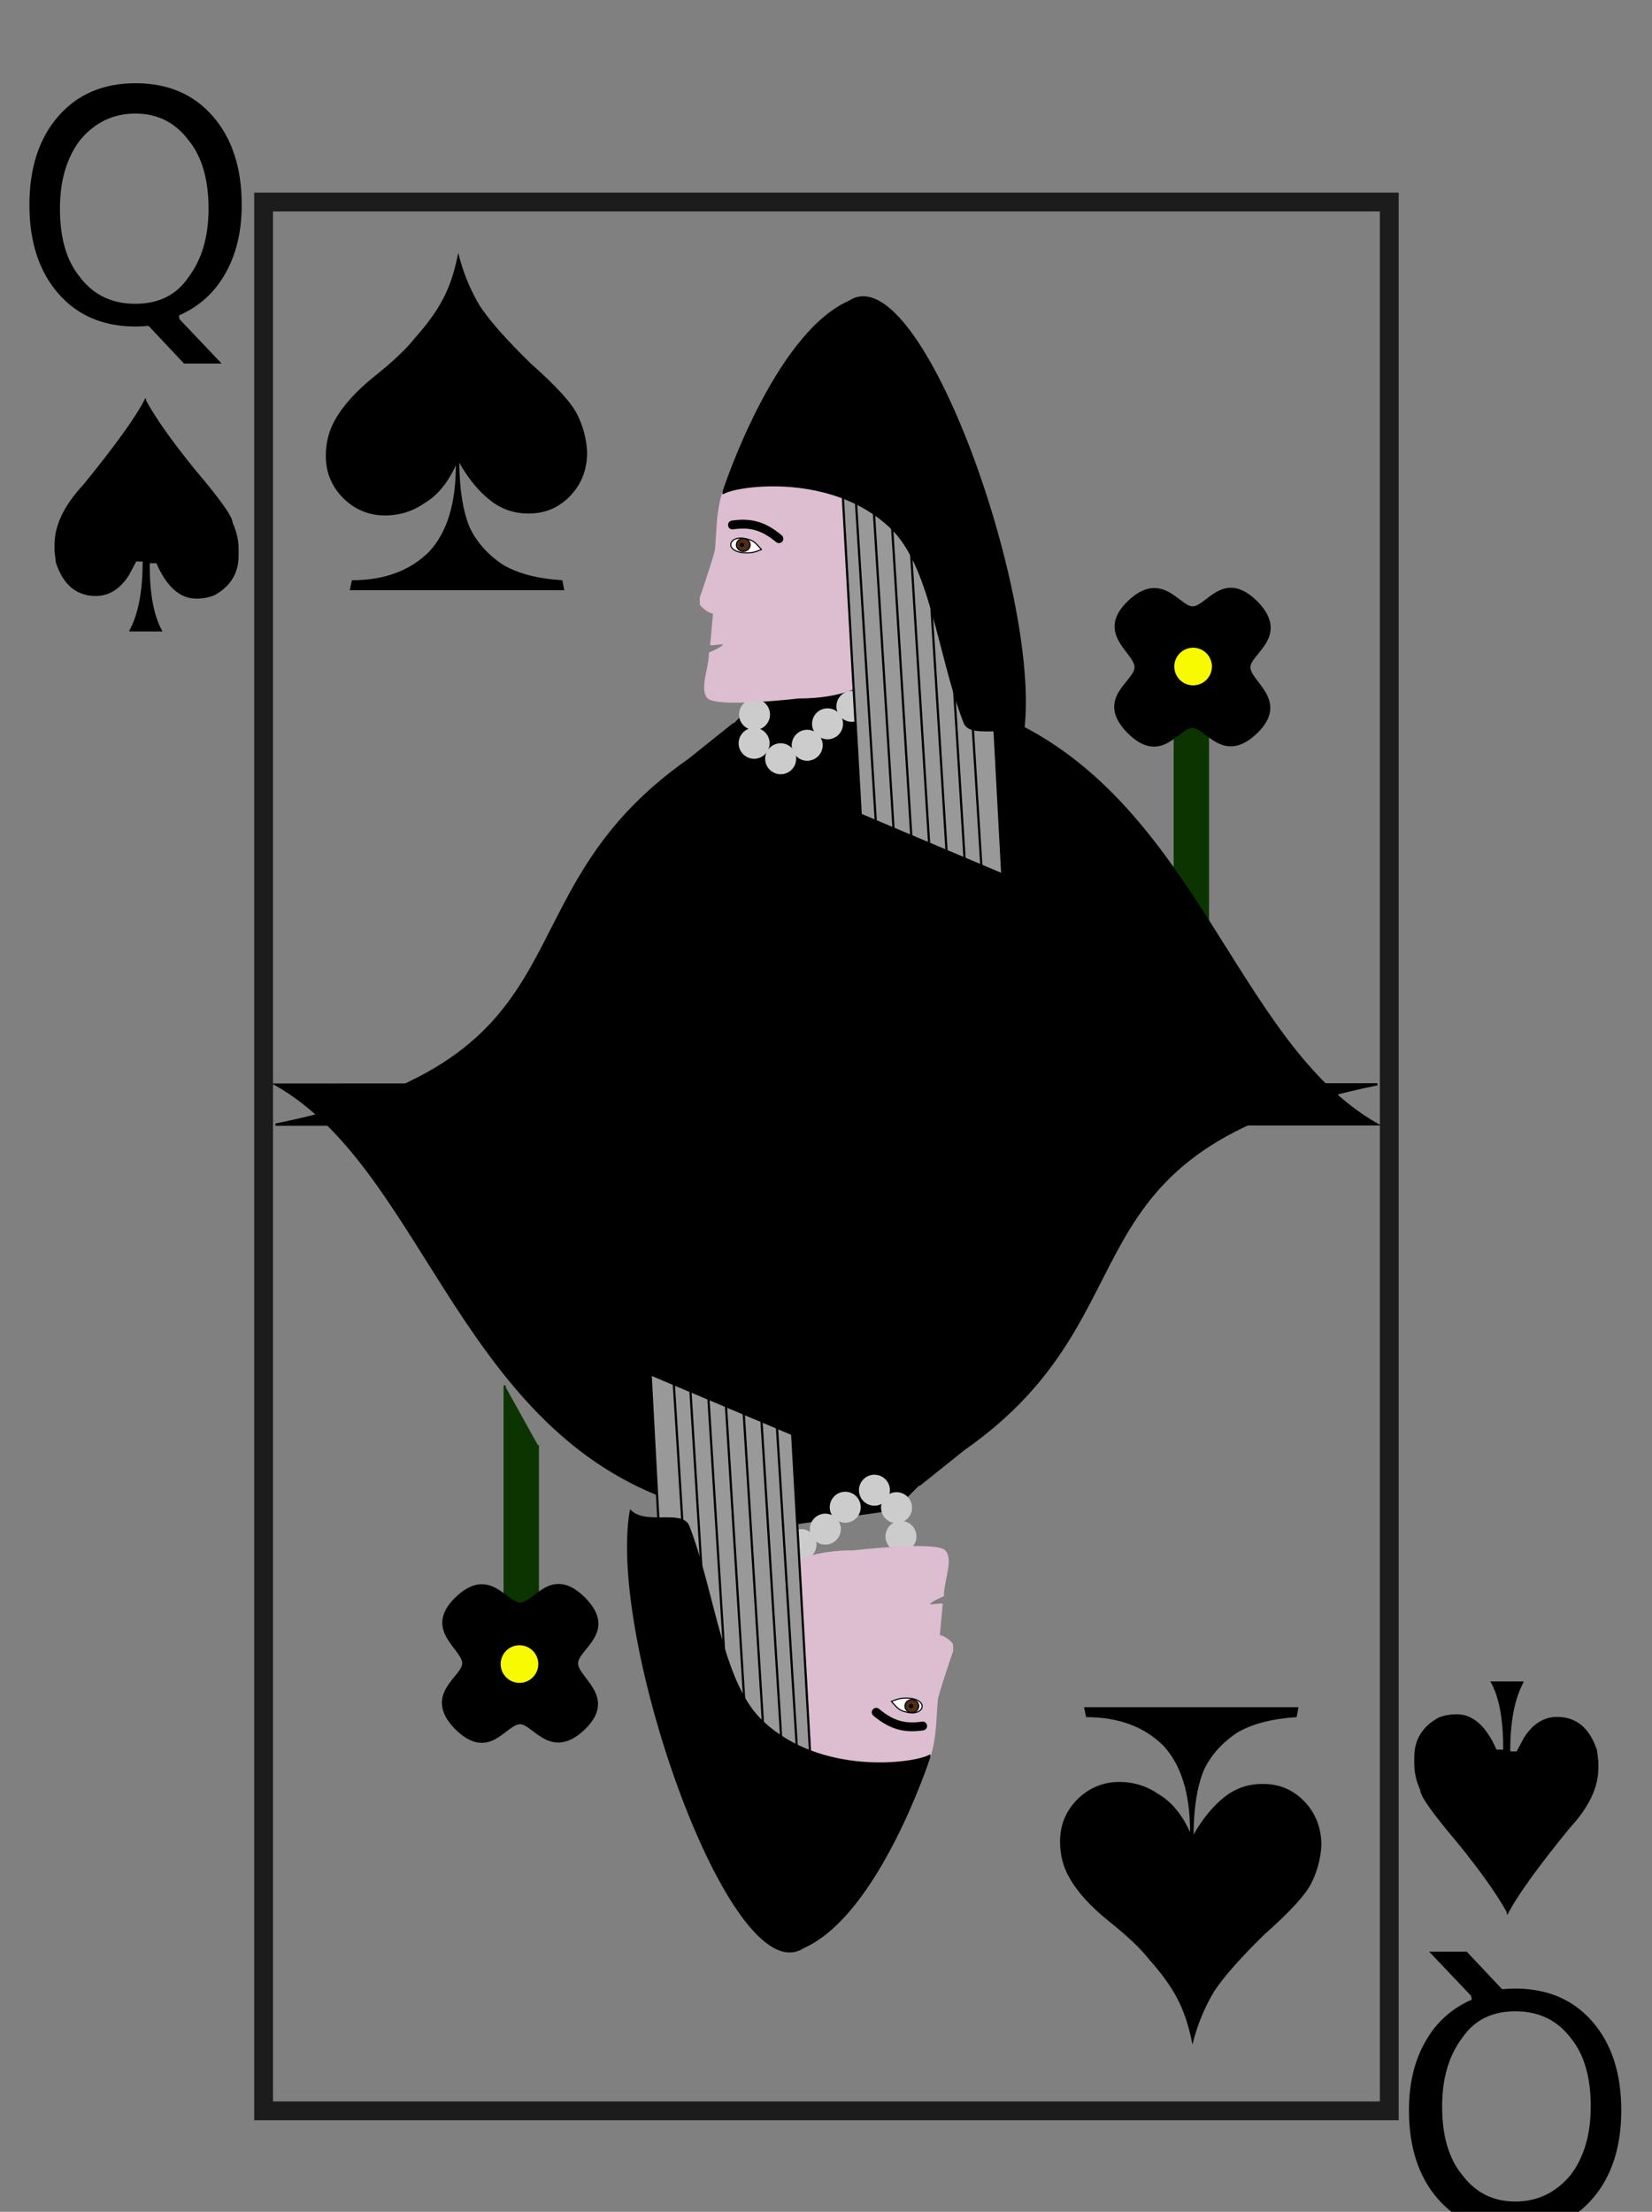 <svg version="1.0" viewBox="0 0 747 1000" xmlns="http://www.w3.org/2000/svg" xmlns:xlink="http://www.w3.org/1999/xlink"><rect x="0" y="0" width="747" height="1000" fill="#808080" stroke="none"/><g transform="translate(2.2 -.65)"><path d="M529 401v-75h15v102" fill="#0b3400" stroke="#0b3400"/><path d="M537 329c6.7 0 14 17 29 2.3 14-14-3.6-22-3.6-29 0-6.5 18-14 3.6-29-15-15-22 2.3-29 2.3-6.3 0-14-17-29-2.3-14 14 3.6 22 3.6 29s-18 14-3.6 29c15 15 22-2.3 29-2.3z" stroke-linecap="round" stroke-linejoin="round" stroke-width="1.6" stroke="#000"/><path d="M545 302a7.7 7.7 0 01-7.7 7.7 7.7 7.7 0 01-7.7-7.7 7.7 7.7 0 017.7-7.7 7.7 7.7 0 017.7 7.7z" fill="#f7fa00" stroke-linecap="round" stroke-linejoin="round" stroke-width="1.6" stroke="#f7fa00"/><path d="M241 654v75h-15V627" fill="#0b3400" stroke="#0b3400"/><path d="M233 726c-6.7 0-14-17-29-2.3-14 14 3.6 22 3.6 29 0 6.5-18 14-3.6 29 15 15 22-2.3 29-2.3 6.3 0 14 17 29 2.3 14-14-3.6-22-3.6-29s18-14 3.6-29c-15-15-22 2.3-29 2.3z" stroke-linecap="round" stroke-linejoin="round" stroke-width="1.6" stroke="#000"/><path d="M225 753a7.7 7.7 0 017.7-7.7 7.7 7.7 0 017.7 7.7 7.7 7.7 0 01-7.7 7.7 7.7 7.7 0 01-7.7-7.7z" fill="#f7fa00" stroke-linecap="round" stroke-linejoin="round" stroke-width="1.6" stroke="#f7fa00"/><path d="M59 52q-15 0-25 12-9.1 12-9.1 31 0 20 9.1 31 9.1 12 25 12t24-12q9.1-12 9.1-31 0-20-9.1-31-9-12-24-12zm20 93l19 20H81l-16-17q-2.3.14-3.6.21-1.2.07-2.3.07-22 0-35-15t-13-40q0-25 13-40t35-15q22 0 35 15t13 40q0 18-7.4 31-7.3 13-21 19zM64 182q6.6 12 22 31 17 20 17 24 2.7 6 2.7 12v2.8q0 12-11 18-3.7 1.5-8.2 1.5-11 0-18-16h-3v.84q0 20 5.8 30h-15v-.42q6-11 6-31l-.21-.21h-2.7l-3.3 6.2q-6 9.4-15 9.4-13 0-18-15l-.63-5.1v-3.2q0-13 13-27 22-27 28-39l.21-.21zM683 996q15 0 25-12 9.1-12 9.1-31 0-20-9.1-31-9.1-12-25-12t-24 12q-9.1 12-9.1 31 0 20 9.1 31 9 12 24 12zm-20-93l-19-20h17l16 17q2.3-.14 3.6-.21 1.2-.07 2.3-.07 22 0 35 15t13 40q0 25-13 40t-35 15q-22 0-35-15t-13-40q0-18 7.4-31 7.3-13 21-19zM679 865q-6.6-12-22-31-17-20-17-24-2.7-6-2.7-12v-2.8q0-12 11-18 3.7-1.5 8.2-1.5 11 0 18 16h3v-.84q0-20-5.8-30h15v.42q-6 11-6 31l.21.21h2.7l3.3-6.2q6-9.4 15-9.4 13 0 18 15l.63 5.1v3.2q0 13-13 27-22 27-28 39l-.21.21z"/><path d="M117 92h509v863H117z" fill="none" opacity=".78" stroke-linecap="square" stroke-width="8.5" stroke="#000"/><path d="M205 115q3.2 13 9.8 24 6.6 10 23 26 17 15 21 23t4.5 17q0 12-7.8 20t-19 7.8q-9.5 0-17-5.9-7.7-6-14-17 .12 18 4.6 29 4.6 10 15 17 10 6 27 7.1l.85 4.5h-97l.98-4.5q22 0 35-13 12-13 12-39-5.5 12-14 17-8.1 5.7-18 5.7-11 0-19-7.9-7.8-7.9-7.8-19 0-8.9 4-16 5.5-10 18-20t18-17q8.9-10 13-18 4.2-7.9 6.5-19zM537 925q3.2-13 9.8-24 6.6-10 23-26 17-15 21-23t4.5-17q0-12-7.8-20t-19-7.8q-9.5 0-17 5.9-7.7 6-14 17 .12-18 4.6-29 4.6-10 15-17 10-6 27-7.1l.85-4.5h-97l.98 4.5q22 0 35 13 12 13 12 39-5.5-12-14-17-8.1-5.7-18-5.7-11 0-19 7.9-7.8 7.9-7.8 19 0 8.9 4 16 5.5 10 18 20t18 17q8.9 10 13 18 4.2 7.9 6.5 19z"/><path id="l" d="M330 328l11-11 98-14c10 2.1.75 17 9.4 21 90 37 107 148 172 185l-498 .12c148-30 97-102 187-165l20-16z" stroke="#000"/><use transform="translate(.18 -13)" width="747.347" height="1046.286" xlink:href="#a"/><path id="b" d="M390 320a7 7 0 01-7 7 7 7 0 01-7-7 7 7 0 017-7 7 7 0 017 7z" fill="#ccc"/><use id="c" transform="translate(-11 7.9)" width="747.347" height="1046.286" xlink:href="#b"/><use id="d" transform="translate(-9.2 9.7)" width="747.347" height="1046.286" xlink:href="#c"/><use id="e" transform="translate(-12 6.1)" width="747.347" height="1046.286" xlink:href="#d"/><use id="a" transform="translate(-12 -7)" width="747.347" height="1046.286" xlink:href="#e"/><path d="M325 223c-3 9.3-2.6 18-3.4 26 0 1.8-6.9 22-6.9 22l.058 2.8c-.044.33 3 3.6 6 3.9l-1.3 14c-1.1.77 5.8-.96 5.8.3 0 1.4-6.4 4-6.4 4 0 6.8-4.3 16-.79 20 4.2 4.2 41-.065 41-.065 48 0 49-35 49-35 0-40-2.6-66-2.6-66-2.5-.014-18-2.8-35-1.1-19 1.9-30 4.2-45 9z" fill="#ddbdd0" stroke="#ddbdd0"/><path d="M378 209l9 160 64 27-9.3-174z" fill="#999" stroke="#000"/><path d="M329 238c8.1-1.2 14 .35 21 6.2" fill="none" stroke-linecap="round" stroke-linejoin="round" stroke-width="4" stroke="#000"/><path id="f" d="M384 214l10 161" fill="none" stroke="#000"/><use id="g" transform="translate(8 2.9)" width="747.347" height="1046.286" xlink:href="#f"/><use id="h" transform="translate(8 2.9)" width="747.347" height="1046.286" xlink:href="#g"/><use id="i" transform="translate(8 2.4)" width="747.347" height="1046.286" xlink:href="#h"/><use id="j" transform="translate(8 5.3)" width="747.347" height="1046.286" xlink:href="#i"/><use id="k" transform="translate(8 .93)" width="747.347" height="1046.286" xlink:href="#j"/><use transform="translate(8 10)" width="747.347" height="1046.286" xlink:href="#k"/><path d="M334 244c4.2.89 4.6 1.1 8.1 5.1-3.7 1.5-5 1.7-8.9 1.4-7.8-1.3-5.6-7.4.75-6.5z" fill="#fff" stroke-width=".5" stroke="#000"/><path d="M337 247a3.1 2.9 0 01-3.1 2.9 3.1 2.9 0 01-3.1-2.9 3.1 2.9 0 013.1-2.9 3.1 2.9 0 013.1 2.9z" fill="#502d16" stroke-linecap="round" stroke-linejoin="round" stroke-width=".5" stroke="#000"/><path d="M334 247a.76.69 0 01-.76.69.76.69 0 01-.76-.69.76.69 0 01.76-.69.76.69 0 01.76.69z" stroke-linecap="round" stroke-linejoin="round" stroke-width=".5" stroke="#000"/><path d="M325 223s23-71 57-86c32-21 88 138 78 197-7.1-6.6-23 .35-26-6.6-12-31-15-72-34-89-26-24-67-19-75-15z" stroke="#000"/><use transform="rotate(180 371.5 500)" width="747.347" height="1046.286" xlink:href="#l"/><use transform="rotate(180 372 516)" width="747.347" height="1046.286" xlink:href="#a"/><path d="M353 699a7 7 0 017-7 7 7 0 017 7 7 7 0 01-7 7 7 7 0 01-7-7z" fill="#ccc"/><use transform="rotate(180 377 506)" width="747.347" height="1046.286" xlink:href="#b"/><use transform="rotate(180 376 505)" width="747.347" height="1046.286" xlink:href="#c"/><use transform="rotate(180 378 506)" width="747.347" height="1046.286" xlink:href="#d"/><use transform="rotate(180 377 513)" width="747.347" height="1046.286" xlink:href="#e"/><path d="M418 795c3-9.3 2.6-18 3.4-26 0-1.8 6.9-22 6.9-22l-.058-2.8c.044-.33-3-3.6-6-3.9l1.3-14c1.1-.77-5.8.96-5.8-.3 0-1.4 6.4-4 6.4-4 0-6.8 4.3-16 .79-20-4.2-4.2-41 .065-41 .065-48 0-49 35-49 35 0 40 2.6 66 2.6 66 2.5.014 18 2.8 35 1.1 19-1.9 30-4.2 45-9z" fill="#ddbdd0" stroke="#ddbdd0"/><path d="M365 809l-9-160-64-27 9.3 174z" fill="#999" stroke="#000"/><path d="M415 781c-8.1 1.2-14-.35-21-6.2" fill="none" stroke-linecap="round" stroke-linejoin="round" stroke-width="4" stroke="#000"/><path d="M359 805l-10-161" fill="none" stroke="#000"/><use transform="rotate(180 368 508)" width="747.347" height="1046.286" xlink:href="#f"/><use transform="rotate(180 368 508)" width="747.347" height="1046.286" xlink:href="#g"/><use transform="rotate(180 368 508)" width="747.347" height="1046.286" xlink:href="#h"/><use transform="rotate(180 368 507)" width="747.347" height="1046.286" xlink:href="#i"/><use transform="rotate(180 368 509)" width="747.347" height="1046.286" xlink:href="#j"/><use transform="rotate(180 368 504)" width="747.347" height="1046.286" xlink:href="#k"/><path d="M409 775c-4.2-.89-4.6-1.1-8.1-5.1 3.7-1.5 5-1.7 8.9-1.4 7.8 1.3 5.6 7.4-.75 6.5z" fill="#fff" stroke-width=".5" stroke="#000"/><path d="M407 772a2.9 3.1 90 013.1-2.9 2.9 3.1 90 013.1 2.9 2.9 3.1 90 01-3.1 2.9 2.9 3.1 90 01-3.1-2.9z" fill="#502d16" stroke-linecap="round" stroke-linejoin="round" stroke-width=".5" stroke="#000"/><path d="M409 772a.69.76 90 01.76-.69.69.76 90 01.76.69.69.76 90 01-.76.69.69.76 90 01-.76-.69z" stroke-linecap="round" stroke-linejoin="round" stroke-width=".5" stroke="#000"/><path d="M418 795s-23 71-57 86c-32 21-88-138-78-197 7.1 6.6 23-.35 26 6.6 12 31 15 72 34 89 26 24 67 19 75 15z" stroke="#000"/></g></svg>
